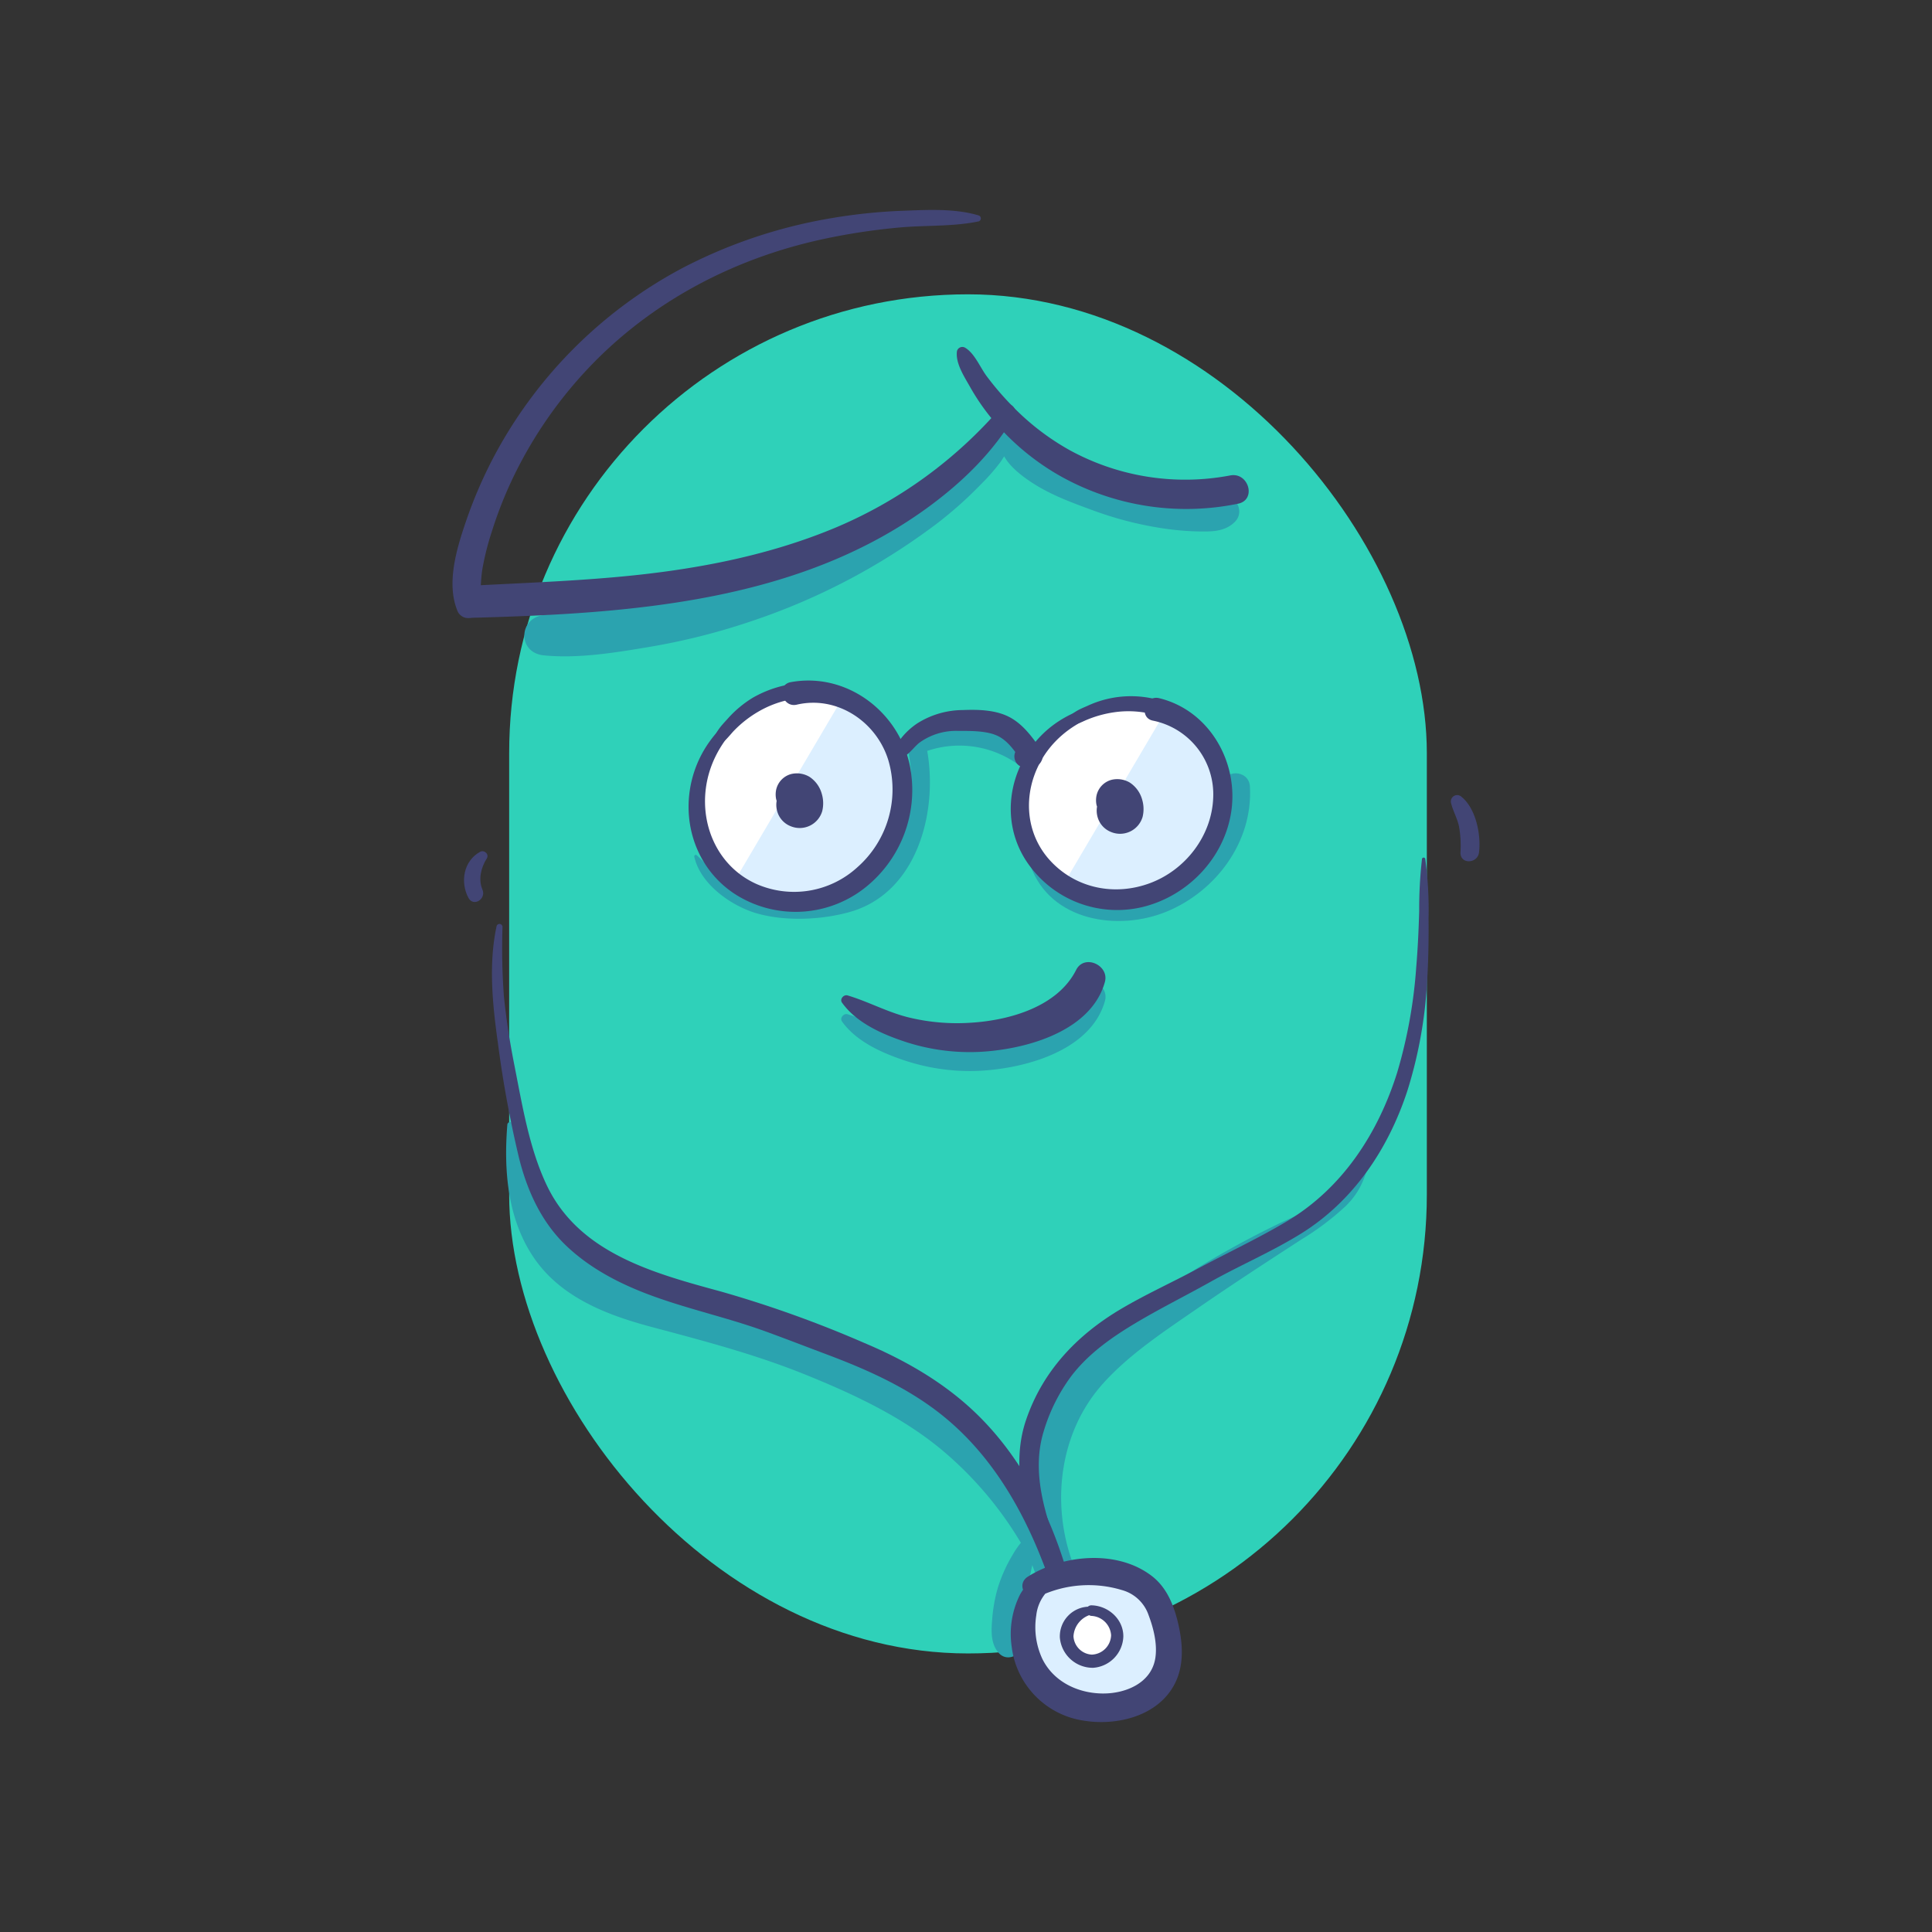 <svg id="Layer_1" data-name="Layer 1" xmlns="http://www.w3.org/2000/svg" width="500" height="500" viewBox="0 0 500 500"><rect x="0" y="0" width="500" height="500" fill="#333333" stroke="none"/><defs><style>.cls-1{fill:#2fd1b9;}.cls-2{fill:#2ba3af;}.cls-3{fill:#fff;}.cls-4{fill:#dcefff;}.cls-5{fill:#424575;}</style></defs><title>thrivaling-dr</title><rect class="cls-1" x="131.773" y="76.169" width="237.49" height="351.74" rx="118.745" ry="118.745"/><path class="cls-2" d="M353.27,300c-1.422,4.076-5.847,7.636-9.349,9.937a99.023,99.023,0,0,1-12.181,6.365,238.924,238.924,0,0,0-29.067,16.484c-8.777,5.782-18.374,11.76-25.308,19.768A53.951,53.951,0,0,0,265.328,376.9a54.833,54.833,0,0,0-.924,6.427,97.059,97.059,0,0,0-9.863-10.933C245.05,363.356,233.9,356.768,222,351.42a245.161,245.161,0,0,0-40.213-14.1c-11.03-2.8-23.01-5.855-31.885-13.646-9.941-8.727-13.5-20.679-17.21-32.773a.712.712,0,0,0-1.392.188c-.956,11.629.013,24.13,6.651,34.1,6.988,10.5,18.955,15.1,30.669,18.224,13.419,3.578,26.672,7.042,39.588,12.249,12.243,4.937,24.742,10.734,35.02,19.146A93.767,93.767,0,0,1,264.2,399.279a22.188,22.188,0,0,0-2.248,3.312,38.568,38.568,0,0,0-3.618,8.018,39.1,39.1,0,0,0-1.558,8.494c-.262,3.018-.4,6.466,1.8,8.786,1.688,1.783,4.289,1.071,5.563-.716,1.49-2.09,1.053-5.191,1.124-7.652a71.107,71.107,0,0,1,.63-7.473c.307-2.284.7-4.588,1.233-6.831.013-.054.026-.108.04-.162.4,1.134.843,2.26,1.331,3.372,2.26,5.147,11.1,1.469,9.148-3.856-5.692-15.52-3.479-33.928,7.8-46.492,6.85-7.633,15.955-13.591,24.345-19.386,8.907-6.152,17.979-12.058,27.061-17.946a70.583,70.583,0,0,0,11.438-8.632c3.537-3.493,5.028-7.044,6.05-11.82A.549.549,0,0,0,353.27,300Z"/><path class="cls-2" d="M140.719,169.606c8.946.884,18.554-.706,27.37-2.191a170.683,170.683,0,0,0,25.989-6.521,167.764,167.764,0,0,0,48.239-25.281,102.2,102.2,0,0,0,11.544-10.273,51.017,51.017,0,0,0,5.047-5.752c.341-.484.66-.984.966-1.49,1.657,2.965,5.091,5.457,7.549,7.033,4.823,3.092,10.364,5.091,15.716,7.052a91.534,91.534,0,0,0,17.466,4.5,72.153,72.153,0,0,0,9.622.856c3.356.062,6.777.066,9.315-2.441,2.018-1.994,1.246-4.876-.824-6.389-2.455-1.795-5.623-1.376-8.491-1.488a68.387,68.387,0,0,1-7.3-.688,133.452,133.452,0,0,1-16.233-3.754c-4.894-1.355-9.843-2.805-14.616-4.544a31.011,31.011,0,0,1-6.031-2.759,33.831,33.831,0,0,0-3.362-2.156c.057-.087.111-.175.169-.261.977-1.445-1.014-3.548-2.47-2.47a50.412,50.412,0,0,1-5.208,3.177,56.821,56.821,0,0,0-5.371,3.777c-3.476,2.539-6.913,5.109-10.478,7.523a256.593,256.593,0,0,1-22.018,13.819,169.953,169.953,0,0,1-48.275,17.19c-4.423.854-8.873,1.532-13.355,1.986-4.979.5-10,.523-14.962,1.125C134.1,159.988,133.952,168.936,140.719,169.606Z"/><path class="cls-2" d="M217.81,230.584c-6.183,1.694-14.071,3.587-20.345,2.086a31.515,31.515,0,0,1-9.251-4.035c-3.188-2-5.154-4.852-7.892-7.291a.386.386,0,0,0-.639.372c1.565,7.141,9.677,12.826,16.271,14.69,7.34,2.075,16.647,1.672,23.958-.382,17.327-4.869,22.862-25.639,20.053-41.691a26,26,0,0,1,24.386,4.175c2.64,2.032,5.278-2.491,2.625-4.49a30.841,30.841,0,0,0-31.032-3.306,2.466,2.466,0,0,0-1.124,2.762C238.2,207.822,233.81,226.2,217.81,230.584Z"/><path class="cls-2" d="M316.544,203.562c.809,11.108-6,20.979-15.522,25.725-10.4,5.182-26.179,4.988-33.479-5.59-.28-.405-1.041-.177-.845.367,5.2,14.475,22.853,17,35.308,11.825,12.616-5.237,22.277-17.933,21.474-32.327C323.224,198.981,316.211,198.991,316.544,203.562Z"/><path class="cls-2" d="M233.58,274.268a53.558,53.558,0,0,0,19.393,2.879c11.854-.485,29.345-5.039,32.99-18.12,1.215-4.363-5.349-7.379-7.477-3.152-4.792,9.515-17.136,13-27.042,13.641a53.23,53.23,0,0,1-16.562-1.414c-5.382-1.367-10.248-4.042-15.523-5.616-1.007-.3-2.11.953-1.445,1.88C221.538,269.425,227.839,272.3,233.58,274.268Z"/><circle class="cls-3" cx="206.964" cy="206.074" r="26.822"/><path class="cls-4" d="M217.842,180.98l-27.177,46.072a26.821,26.821,0,1,0,27.177-46.072Z"/><path class="cls-3" d="M316.991,207.98a26.822,26.822,0,1,1-53.644,0c0-14.813,13.471-25.847,28.285-25.847S316.991,193.167,316.991,207.98Z"/><path class="cls-4" d="M302.027,183.433,274.85,229.505a26.821,26.821,0,1,0,27.177-46.072Z"/><path class="cls-5" d="M290.858,211.241a1.39,1.39,0,0,1,.238-.133l-1.175.5a.541.541,0,0,1,.143-.033l-1.325.178h.064l-1.332-.179a.358.358,0,0,1,.116.028l-1.209-.51a.4.4,0,0,1,.1.065l-1.035-.8a.552.552,0,0,1,.089.1l-.809-1.046a.438.438,0,0,1,.068.128l-.529-1.252a1.1,1.1,0,0,1,.032.149l-.19-1.418c.089.75.179,1.5.3,2.244l-.2-1.5a3.777,3.777,0,0,1,0,.962l.208-1.551a3,3,0,0,1-.194.688l.6-1.429a2.626,2.626,0,0,1-.169.3,6.091,6.091,0,0,0-.61,4.664,5.825,5.825,0,0,0,3.5,3.923,6.076,6.076,0,0,0,8.169-3.923,8.557,8.557,0,0,0-.118-4.455,7.727,7.727,0,0,0-3.181-4.4,6.374,6.374,0,0,0-4.749-.724,5.4,5.4,0,0,0-3.869,4.012,5.984,5.984,0,0,0,0,2.552,4.767,4.767,0,0,0,1.721,2.494,4.889,4.889,0,0,0,5.332.375Z"/><path class="cls-5" d="M207.943,209.748a1.367,1.367,0,0,1,.239-.134l-1.175.5a.532.532,0,0,1,.142-.032l-1.324.178h.064l-1.332-.179a.354.354,0,0,1,.115.029l-1.209-.511a.432.432,0,0,1,.1.065l-1.036-.8a.516.516,0,0,1,.089.1l-.808-1.047a.448.448,0,0,1,.067.128l-.528-1.252a1.081,1.081,0,0,1,.032.15l-.191-1.418c.09.749.179,1.5.3,2.243l-.2-1.5a3.777,3.777,0,0,1,0,.962l.209-1.552a3.009,3.009,0,0,1-.195.689l.6-1.43a2.8,2.8,0,0,1-.169.3,6.091,6.091,0,0,0-.61,4.664,5.823,5.823,0,0,0,3.505,3.923,6.076,6.076,0,0,0,8.169-3.923,8.567,8.567,0,0,0-.118-4.455,7.718,7.718,0,0,0-3.182-4.4,6.362,6.362,0,0,0-4.748-.724,5.4,5.4,0,0,0-3.869,4.011,5.989,5.989,0,0,0,0,2.553,4.763,4.763,0,0,0,1.72,2.494,4.889,4.889,0,0,0,5.332.375Z"/><path class="cls-5" d="M205.294,178.333c-11.5,2.366-21.967,10.082-25.67,21.509-3.815,11.768.148,24.8,10.668,31.6a29.023,29.023,0,0,0,32.971-1.232,32.257,32.257,0,0,0,12.206-32.072c-2.906-14.086-16.485-24.244-30.855-21.592-3.777.7-2.213,6.706,1.6,5.818,10.478-2.438,20.707,4.467,23.719,14.488a26.861,26.861,0,0,1-8.042,27.592,24.259,24.259,0,0,1-26.039,4.366c-9.644-4.272-14.511-14.493-13.178-24.784,1.576-12.175,11.488-21.438,22.811-24.984a.366.366,0,0,0-.194-.705Z"/><path class="cls-5" d="M185.272,192.644c1.959.067,3.513-2.364,4.76-3.623a29.188,29.188,0,0,1,6.368-4.932,26.732,26.732,0,0,1,15.722-3.451c2.461.211,2.447-3.63,0-3.84a29.407,29.407,0,0,0-17.306,3.779,28.514,28.514,0,0,0-6.563,5.509c-1.328,1.475-4.05,4.16-3.289,6.324a.331.331,0,0,0,.308.234Z"/><path class="cls-5" d="M276.407,187.208c1.606.84,3.575-.433,5.119-1.028a29.39,29.39,0,0,1,7.916-1.981,25.625,25.625,0,0,1,14.946,3.039c2.165,1.194,4.1-2.121,1.937-3.316a26.663,26.663,0,0,0-24.9-1.243c-1.758.773-5.041,2.018-5.175,4.253a.314.314,0,0,0,.159.276Z"/><path class="cls-5" d="M231.685,194.142a.968.968,0,0,0-.5.858,1.159,1.159,0,0,0,.848,1.113c2.465.526,4.191-2.635,5.975-3.949a16.078,16.078,0,0,1,9.842-3.007c3.111.008,7.259-.082,10.144,1.2,2.854,1.267,4.749,4.192,6.444,6.673l2.519-4.39-1.644.208a2.912,2.912,0,1,0,.777,5.746l1.643-.223c1.806-.245,2.723-2.879,1.743-4.286-2.188-3.141-4.541-6.448-7.958-8.355-3.616-2.019-8.263-2.132-12.3-1.97a22.244,22.244,0,0,0-11.856,3.467,18.214,18.214,0,0,0-4.185,3.881,11.524,11.524,0,0,0-1.516,2.234,2.979,2.979,0,0,0-.306.966q-.425.909.582-.1a.185.185,0,0,0-.25-.065Z"/><path class="cls-5" d="M299.573,182.571c-11.448-2.553-24.248.339-31.843,9.726-7.327,9.056-8.444,21.809-1.508,31.438a28.155,28.155,0,0,0,29.341,11.032c11.662-2.783,21.1-12.486,23.034-24.394,2.1-12.932-5.5-26.487-18.595-29.683-3.8-.927-5.386,5.086-1.6,5.818a19.457,19.457,0,0,1,15.564,20.171c-.46,9.78-7.23,18.47-16.315,21.865-9.053,3.383-19.067,1.452-25.734-5.679-6.608-7.068-7.247-17.347-2.661-25.7,5.876-10.7,18.548-15.219,30.224-13.877.41.047.5-.629.1-.718Z"/><path class="cls-5" d="M247.671,90.827c-.48,3.1,1.908,6.694,3.377,9.3a56.858,56.858,0,0,0,6.276,8.992,63.943,63.943,0,0,0,16.3,13.635,66.6,66.6,0,0,0,46.8,7.6c4.806-1,2.741-8.193-2.017-7.317a62.319,62.319,0,0,1-41.57-6.531,64.323,64.323,0,0,1-15.16-11.742,75.6,75.6,0,0,1-6.42-7.54c-1.636-2.237-3.067-5.824-5.5-7.245a1.428,1.428,0,0,0-2.081.847Z"/><path class="cls-5" d="M259.279,105.146a115.9,115.9,0,0,1-42.467,31.162c-18.425,7.815-38.388,11.385-58.234,13.112-12.055,1.049-24.16,1.507-36.242,2.14-5.312.278-5.384,8.462,0,8.319,40.82-1.088,85.128-4,119.006-29.456,8.408-6.317,15.836-13.7,21.2-22.757,1.175-1.983-1.685-4.342-3.266-2.52Z"/><path class="cls-5" d="M253.271,55.751c-6.1-1.836-13.165-1.447-19.472-1.21a141.136,141.136,0,0,0-19.379,2.048A129.629,129.629,0,0,0,176.551,69.4a117.857,117.857,0,0,0-47.766,46.987,116.14,116.14,0,0,0-8.178,18.5c-2.359,6.905-5.12,15.836-2.313,22.966a3.01,3.01,0,0,0,5.881-.8c.239-3.326.149-6.678.7-9.982a70.1,70.1,0,0,1,2.419-9.531,104.893,104.893,0,0,1,6.34-15.672A111.446,111.446,0,0,1,152.255,95.3c16.059-16.976,36.96-28.08,59.69-33.184a165.331,165.331,0,0,1,20.57-3.215c6.837-.649,14.043-.2,20.756-1.607a.807.807,0,0,0,0-1.543Z"/><path class="cls-5" d="M217.914,259.491c3.625,5.059,9.924,7.937,15.668,9.894a53.718,53.718,0,0,0,19.391,2.864c11.843-.484,29.326-5.033,32.967-18.1,1.209-4.339-5.318-7.339-7.435-3.135-4.8,9.522-17.147,13.01-27.061,13.652a53.029,53.029,0,0,1-16.563-1.429c-5.38-1.373-10.247-4.05-15.522-5.623-1.007-.3-2.11.953-1.445,1.88Z"/><path class="cls-4" d="M272.769,408.554c-4.674.707-7.23,5.942-7.769,10.639a21.388,21.388,0,0,0,3.312,14.727c4.1,5.809,11.674,8.538,18.768,8.011,5.71-.425,11.658-3.148,14.123-8.317,1.994-4.181,1.377-9.123.2-13.6-.839-3.185-2.022-6.432-4.421-8.689a15.43,15.43,0,0,0-6.09-3.263,29.979,29.979,0,0,0-23.375,2.509"/><path class="cls-5" d="M273.177,407.078c-3.92-.563-7.378,2.3-9.2,5.609a22.737,22.737,0,0,0-2.157,13.455,22.016,22.016,0,0,0,18.559,19.147c8.549,1.421,19.144-1.08,23.528-9.3,2.517-4.722,2.246-10.192,1.129-15.271-1.063-4.829-2.889-9.723-6.923-12.833-8.962-6.908-22.971-5.581-32.086.141-3.255,2.044-.422,6.7,2.976,5.091a29.63,29.63,0,0,1,21.34-1.612,10.128,10.128,0,0,1,6.908,6.48c1.266,3.36,2.281,7.369,1.769,10.975-.938,6.606-7.722,9.387-13.72,9.314-6.39-.077-12.626-3.053-15.535-8.94a19.429,19.429,0,0,1-1.575-11.288,10.725,10.725,0,0,1,5.353-8.165c1.023-.61,1-2.6-.365-2.8Z"/><path class="cls-3" d="M282.036,416.85a6.563,6.563,0,1,0,.476-.022"/><path class="cls-5" d="M282.036,415.8a7.688,7.688,0,0,0-7.747,8.013,8.559,8.559,0,0,0,8.615,7.813,8.4,8.4,0,0,0,7.814-8.106c.033-4.483-3.888-7.95-8.206-8.063-1.778-.046-1.746,2.623,0,2.743a5.358,5.358,0,0,1,5.04,4.983,5.18,5.18,0,0,1-4.986,5.029,5.02,5.02,0,0,1-4.75-4.737,6.207,6.207,0,0,1,4.5-5.61,1.056,1.056,0,0,0-.279-2.065Z"/><path class="cls-5" d="M124.257,220.449c-4.275,2.336-5.224,7.781-3.03,11.908,1.3,2.45,4.663.294,3.631-2.122-1.127-2.64-.373-5.738,1.119-8.066.7-1.1-.662-2.3-1.72-1.72Z"/><path class="cls-5" d="M375.524,207.8c.5,2.095,1.626,3.963,2.069,6.1a28.244,28.244,0,0,1,.378,6.693c-.111,3.163,4.433,2.978,4.8,0,.555-4.519-.789-11.357-4.534-14.376a1.637,1.637,0,0,0-2.712,1.579Z"/><path class="cls-5" d="M128.525,239.675c-2.158,9.878-1.03,20.593.365,30.5a285.612,285.612,0,0,0,5.435,29.525c2.162,8.619,5.856,16.714,12.41,22.881,6.4,6.018,14.322,9.992,22.518,12.948,9.517,3.433,19.439,5.6,28.946,9.068,5.321,1.939,10.61,3.99,15.911,5.983,10.324,3.882,20.5,8.429,29.232,15.293,13.475,10.6,21.942,25.65,27.72,41.547,1.089,3,5.8,1.807,4.848-1.336-4.454-14.79-11.694-28.865-22.777-39.789-8.4-8.276-18.566-14.138-29.362-18.7a297.629,297.629,0,0,0-37.017-13.3c-17.323-4.726-36.8-9.857-45.218-27.48-4.557-9.541-6.354-20.712-8.389-31.008-1.19-6.023-2.159-12.076-2.752-18.189a167.039,167.039,0,0,1-.343-17.746.781.781,0,0,0-1.527-.206Z"/><path class="cls-5" d="M368.017,222.247a114.921,114.921,0,0,0-.733,13.563c-.135,4.792-.354,9.582-.755,14.359a126.454,126.454,0,0,1-4.94,27.4c-4.929,15.7-14.135,29.884-28.459,38.45-7.491,4.479-15.5,8.193-23.184,12.323-6.615,3.554-13.489,6.646-19.949,10.486-11.39,6.771-20.225,16.088-24.5,28.8-4.461,13.267.722,28.062,6.014,40.284,1.02,2.355,5.064.671,4.177-1.761-4.108-11.261-9.284-23.654-5.576-35.741a45.95,45.95,0,0,1,7.136-14.277c4.4-5.766,10.361-9.964,16.518-13.652,6.355-3.806,13.008-7.1,19.467-10.719,7.678-4.307,15.838-7.783,23.331-12.413,13.663-8.442,22.708-21.938,27.657-37.038a114.649,114.649,0,0,0,5.12-28.447c.341-5.389.414-10.794.369-16.193a98.141,98.141,0,0,0-.857-15.419.438.438,0,0,0-.838,0Z"/></svg>